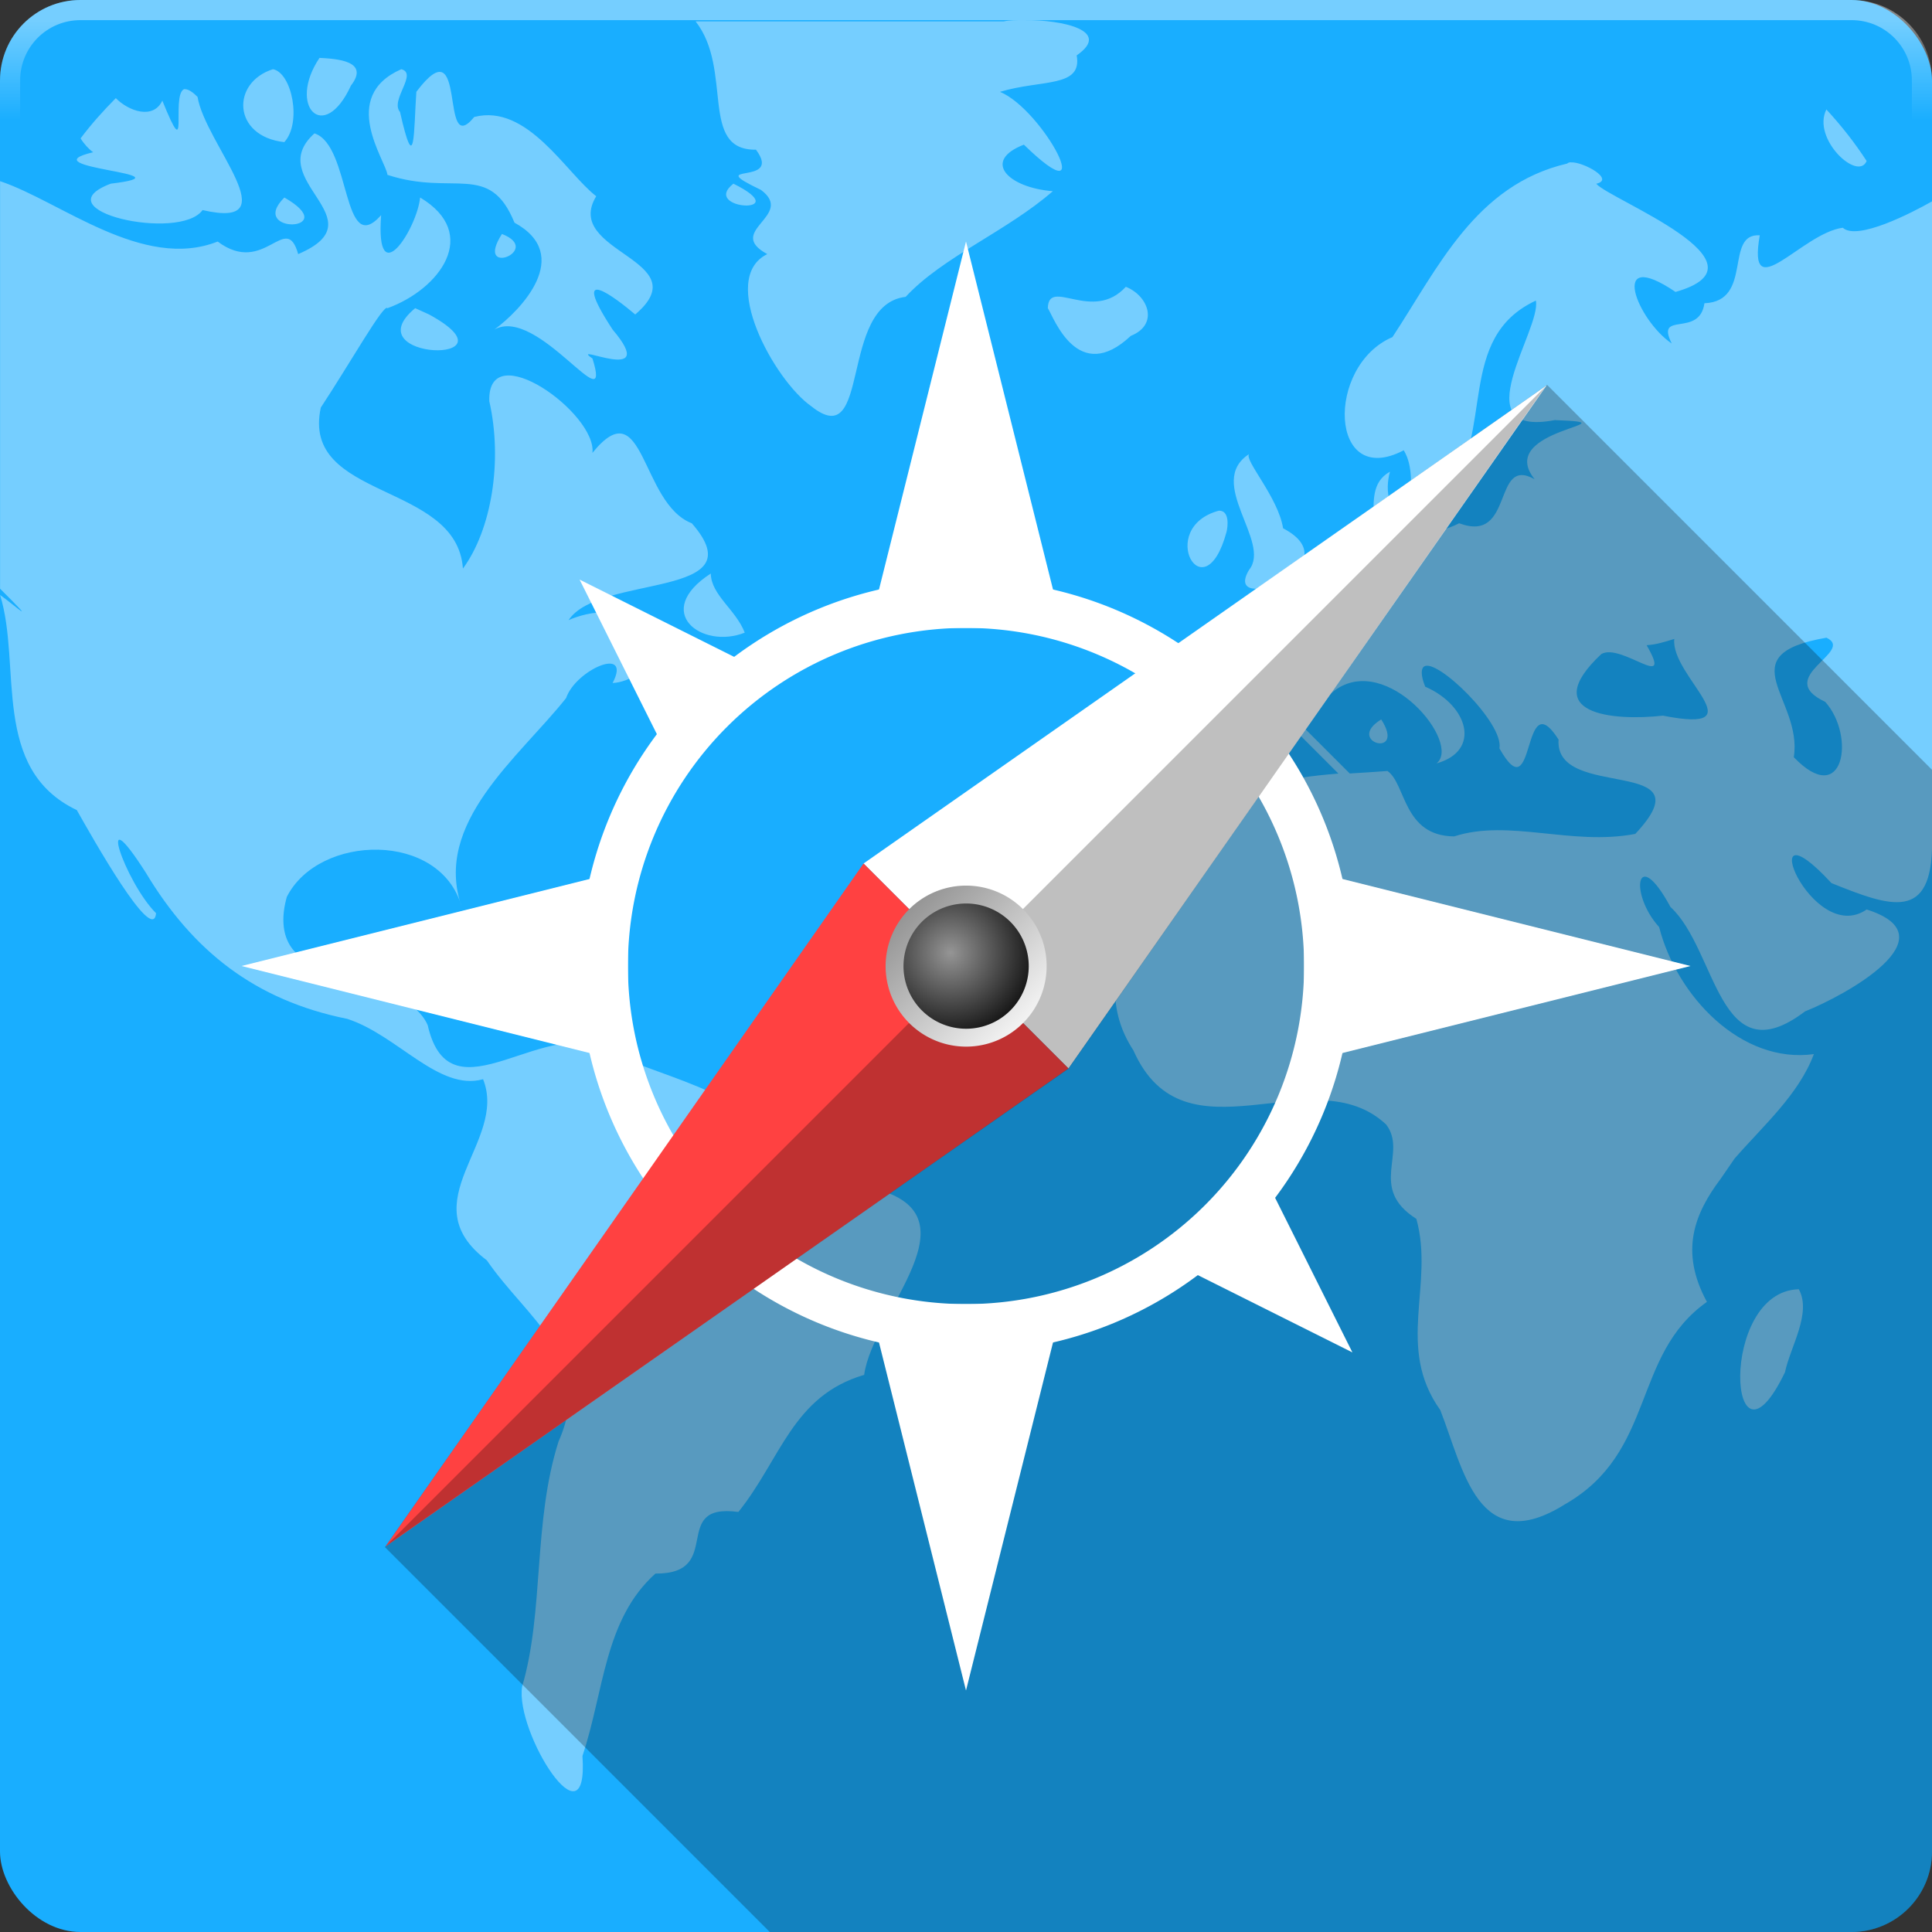 <svg xmlns:rdf="http://www.w3.org/1999/02/22-rdf-syntax-ns#" xmlns="http://www.w3.org/2000/svg" height="48" width="48" version="1.1" xmlns:cc="http://creativecommons.org/ns#" xmlns:xlink="http://www.w3.org/1999/xlink" xmlns:dc="http://purl.org/dc/elements/1.1/">
 <rect width="100%" height="100%" fill="#333333" stroke="none"/>
 <defs>
  <linearGradient id="linearGradient12443" y2="3" gradientUnits="userSpaceOnUse" y1=".5" x2="27.5" x1="27.5">
   <stop stop-color="#fff" offset="0"/>
   <stop stop-color="#fff" stop-opacity="0" offset="1"/>
  </linearGradient>
  <radialGradient id="radialGradient5424" cx="23.562" gradientUnits="userSpaceOnUse" cy="23.625" r="2.5">
   <stop stop-color="#959595" offset="0"/>
   <stop stop-color="#0e0e0e" offset="1"/>
  </radialGradient>
  <linearGradient id="linearGradient5426" y2="26" gradientUnits="userSpaceOnUse" y1="22" x2="26" x1="22">
   <stop stop-color="#898989" offset="0"/>
   <stop stop-color="#fff" offset="1"/>
  </linearGradient>
 </defs>
 <g transform="translate(0 -1004.4)">
  <rect style="color:#000000" ry="2" height="48" width="48" y="1004.4" x="0" fill="#19aeff"/>
  <path opacity=".4" d="m25.469 1004.9c-0.21 0-0.387-0.001-0.531 0.031h-7.656c0.943 1.202 0.077 3.207 1.5 3.188 0.693 0.929-1.372 0.284 0.125 1 0.861 0.643-0.91 1.016 0.156 1.594-1.229 0.602 0.181 3.144 1.094 3.781 1.502 1.2 0.668-2.524 2.344-2.719 0.911-0.987 2.52-1.633 3.656-2.625-1.11-0.086-1.77-0.75-0.719-1.156 1.935 1.881 0.477-0.874-0.594-1.312 1.036-0.313 2.05-0.095 1.906-0.906 0.89-0.618-0.369-0.885-1.281-0.875zm-17.531 0.938c-0.807 1.201 0.11 2.152 0.781 0.688 0.475-0.612-0.346-0.665-0.781-0.688zm-1.156 0.281c-1.047 0.331-1.006 1.669 0.281 1.812 0.441-0.477 0.191-1.722-0.281-1.812zm3.188 0c-1.56 0.686-0.382 2.269-0.344 2.625 1.643 0.539 2.535-0.337 3.156 1.188 1.481 0.81 0.146 2.185-0.5 2.656 1.08-0.605 2.954 2.381 2.438 0.719-0.636-0.44 1.715 0.712 0.5-0.719-1.118-1.709 0.091-0.774 0.562-0.375 1.603-1.364-1.822-1.534-0.969-2.938-0.748-0.574-1.708-2.309-3.031-1.969-0.886 1.087-0.137-2.354-1.438-0.625-0.067 0.967-0.027 2.175-0.406 0.5-0.254-0.293 0.452-0.956 0.031-1.062zm-5.406 0.5c-0.317 0.178 0.153 1.974-0.531 0.281-0.227 0.479-0.837 0.262-1.156-0.062-0.315 0.318-0.605 0.641-0.875 1 0.09 0.145 0.208 0.27 0.312 0.344-1.683 0.4 2.554 0.528 0.438 0.781-1.761 0.667 1.714 1.447 2.281 0.656 2.175 0.505 0.066-1.644-0.125-2.812-0.115-0.117-0.216-0.178-0.281-0.188-0.029 0-0.041-0.012-0.062 0zm40.812 0.5c-0.368 0.728 0.784 1.799 1 1.281-0.302-0.464-0.627-0.875-1-1.281zm-37.562 0.594c-1.311 1.169 1.637 2.129-0.406 3-0.306-1.086-0.831 0.564-2-0.312-1.86 0.735-3.906-1-5.406-1.5v4.406 5.719c0.991 0.989 0.387 0.429 0 0.156 0.544 1.757-0.238 4.322 1.906 5.344 0.364 0.641 1.898 3.38 1.969 2.562-0.767-0.762-1.547-3.035-0.25-1 1.162 1.935 2.71 3.165 5 3.625 1.252 0.404 2.274 1.806 3.375 1.5 0.623 1.557-1.834 3.048 0.094 4.5 1.006 1.47 2.696 2.436 1.781 4.5-0.64 2.016-0.353 4.216-0.906 6.094-0.172 1.143 1.66 4.042 1.5 1.719 0.54-1.615 0.54-3.388 1.812-4.531 1.742 0.013 0.334-1.765 2.062-1.531 1.055-1.312 1.345-2.885 3.125-3.406 0.213-1.592 2.963-4.036 0.125-4.656-0.771-0.361-2.745-0.478-2.594-0.656 0.308-1.58-2.558-2.041-3.781-2.688-1.607-1.082-4.028 1.793-4.594-0.688-0.338-0.781-1.568-0.795-1-2-1.023 0.965-3.024 0.676-2.5-1.188 0.795-1.57 3.823-1.638 4.344 0.25-0.723-2.082 1.417-3.706 2.594-5.188 0.24-0.708 1.646-1.316 1.156-0.375 0.835-0.029 2.108-1.472 0.625-0.812-0.021-1.303-1.304-0.935-1.719-0.75 0.768-1.157 4.714-0.516 3.062-2.406-1.28-0.492-1.174-3.35-2.469-1.75 0.109-0.986-2.622-2.934-2.562-1.281 0.335 1.479 0.057 3.187-0.656 4.156-0.149-2.167-4.032-1.691-3.531-4 0.726-1.101 1.575-2.606 1.656-2.469 1.3-0.471 2.32-1.849 0.812-2.75-0.081 0.785-1.117 2.397-0.969 0.438-0.975 1.097-0.743-1.736-1.656-2.031zm31.219 0.719c-0.043 0-0.077 0.01-0.094 0.031-2.284 0.53-3.214 2.598-4.344 4.312-1.666 0.712-1.58 3.79 0.281 2.812 0.498 0.825-0.357 2.11 1.094 1.031 1.17-1.469 0.196-3.824 2.188-4.75 0.145 0.72-1.847 3.411 0.469 2.969 2.093 0.075-1.518 0.2-0.5 1.469-1.058-0.595-0.494 1.611-1.875 1.094-1.196 0.617-1.993-0.291-1.719-1.281-0.941 0.521 0.29 2.006-1.344 2.094-0.366 1.232-3.367 1.026-1.656 2.281 0.76 1.868-2.832 0.134-1.812 2.375 0.598 1.519 1.631 0.593 2.469-0.312l1.062 1.062c-1.316 0.105-2.675 0.336-3.5 1.281-1.171 1.524-2.87 3.647-1.594 5.594 1.278 2.885 4.46 0.14 6.281 1.844 0.541 0.71-0.46 1.574 0.75 2.344 0.455 1.639-0.525 3.183 0.594 4.75 0.578 1.474 0.941 3.69 3.094 2.344 2.278-1.301 1.651-3.703 3.531-5.031-0.688-1.264-0.305-2.199 0.344-3.062l0.344-0.5c0.714-0.819 1.596-1.593 1.969-2.594-1.803 0.25-3.408-1.44-3.844-3.156-0.757-0.834-0.565-2.066 0.281-0.5 1.163 1.069 1.193 4.226 3.344 2.594 0.983-0.39 3.671-1.854 1.531-2.531-1.379 0.948-2.901-2.849-0.875-0.656 1.472 0.593 2.5 0.965 2.5-1v-9.125-2.344-4.469c-0.498 0.283-1.86 0.986-2.219 0.656-1.023 0.135-2.384 2.014-2.062 0.188-0.89-0.056-0.153 1.64-1.375 1.688-0.123 0.871-1.23 0.173-0.812 1-0.858-0.577-1.596-2.425 0.094-1.281 2.51-0.714-1.647-2.298-1.969-2.688 0.473-0.107-0.325-0.547-0.625-0.531zm-20.812 0.531c-0.835 0.66 1.588 0.785 0 0zm-11.156 0.344c-0.934 0.927 1.488 0.852 0 0zm5.406 0.906c-0.708 1.1 1.046 0.406 0 0zm15.5 1.312c-0.828 0.905-1.92-0.246-1.938 0.531 0.15 0.235 0.745 1.925 2.062 0.688 0.707-0.283 0.433-1-0.125-1.219zm-17.656 0.531c-1.571 1.302 2.679 1.429 0.344 0.156zm20.719 3.625c-1.09 0.705 0.564 2.181 0 2.875-0.709 1.172 2.629-0.096 0.844-1.031-0.122-0.773-0.976-1.699-0.844-1.844zm-0.75 1.406c-1.576 0.423-0.371 2.587 0.188 0.531 0.031-0.119 0.087-0.535-0.188-0.531zm-12.625 1.562c-1.466 0.949-0.231 1.895 0.844 1.469-0.221-0.572-0.834-0.933-0.844-1.469zm27.719 1.594c0.732 0.35-1.343 0.977-0.031 1.594 0.764 0.852 0.46 2.669-0.781 1.375 0.231-1.445-1.664-2.542 0.812-2.969zm-3.781 0.031c-0.099 0.928 2.102 2.377-0.281 1.906-1.26 0.14-3.119-0.041-1.531-1.531 0.502-0.286 1.81 0.97 1.125-0.219 0.243-0.015 0.459-0.086 0.688-0.156zm-6.219 0.688c0.305-0.235 1.992 1.405 1.875 2.031 0.918 1.631 0.535-1.68 1.469-0.219-0.109 1.541 3.752 0.379 1.906 2.344-1.587 0.303-3.133-0.38-4.5 0.062-1.272-0.011-1.193-1.302-1.656-1.625-0.296 0.023-0.62 0.042-0.938 0.062l-1.219-1.219c0.328-0.361 0.639-0.686 0.844-0.844 1.299-0.956 3.163 1.31 2.531 1.812 1.114-0.31 0.793-1.438-0.281-1.906-0.117-0.288-0.102-0.446-0.031-0.5zm-1.062 1.312c-0.919 0.562 0.636 0.993 0 0zm-23.062 5.25c-0.155 0.49 2.894 0.973 0.781 0.188l-0.312-0.094-0.469-0.094zm2.375 0.688c-0.929 0.894 1.914 0.267 0 0zm31.062 8.219c-2.018 0.049-1.751 4.985-0.344 2.062 0.133-0.634 0.669-1.468 0.344-2.062z" fill="#fff"/>
 </g>
 <g>
  <g transform="matrix(1.1 0 0 .444 241.16 29.369)"></g>
  <g transform="translate(-459.44 -580.99)"></g>
  <path opacity=".25" d="m38.438 9.562l-16.969 11.906-11.906 16.97 9.562 9.562h26.875c1.108 0 2-0.892 2-2v-26.875l-9.562-9.562z"/>
 </g>
 <g>
  <path style="color:#000000" d="m32 23.5a7.5 7.5 0 1 1 -15 0 7.5 7.5 0 1 1 15 0z" transform="matrix(1.2,0,0,1.2,-5.4,-4.2)" stroke="#fff" stroke-linecap="round" fill="none"/>
  <path fill="#fff" d="m24 6-2.4 9.6h4.8z"/>
  <path fill="#fff" d="m24 42-2.4-9.6h4.8z"/>
  <path d="m6 24 9.6 2.4v-4.8z" fill="#fff"/>
  <path d="m42 24-9.6 2.4v-4.8z" fill="#fff"/>
  <path d="m14.4 14.4 2.4 4.8 2.4-2.4z" fill="#fff"/>
  <path d="m33.6 33.6-2.4-4.8-2.4 2.4z" fill="#fff"/>
  <path d="m38.425 9.575-16.971 11.879 5.091 5.091z" fill="#fff"/>
  <path d="m9.575 38.425 11.879-16.971 5.091 5.091z" fill="#ff4141"/>
  <path opacity=".25" d="m38.4 9.6-28.8 28.8 16.95-11.85 11.85-16.95z"/>
  <path style="color:#000000" d="m26 24a2 2 0 1 1 -4 0 2 2 0 1 1 4 0z" transform="matrix(.889 0 0 .889 2.667 2.667)" stroke="url(#linearGradient5426)" stroke-width=".5" fill="url(#radialGradient5424)"/>
 </g>
 <g>
  <path opacity=".4" style="color:#000000" d="m2 0c-1.108 0-2 0.892-2 2v44c0 1.108 0.892 2 2 2h44c1.108 0 2-0.892 2-2v-44c0-1.108-0.892-2-2-2h-44zm0 0.5h44c0.831 0 1.5 0.669 1.5 1.5v44c0 0.831-0.669 1.5-1.5 1.5h-44c-0.831 0-1.5-0.669-1.5-1.5v-44c0-0.831 0.669-1.5 1.5-1.5z" fill="url(#linearGradient12443)"/>
 </g>
</svg>
